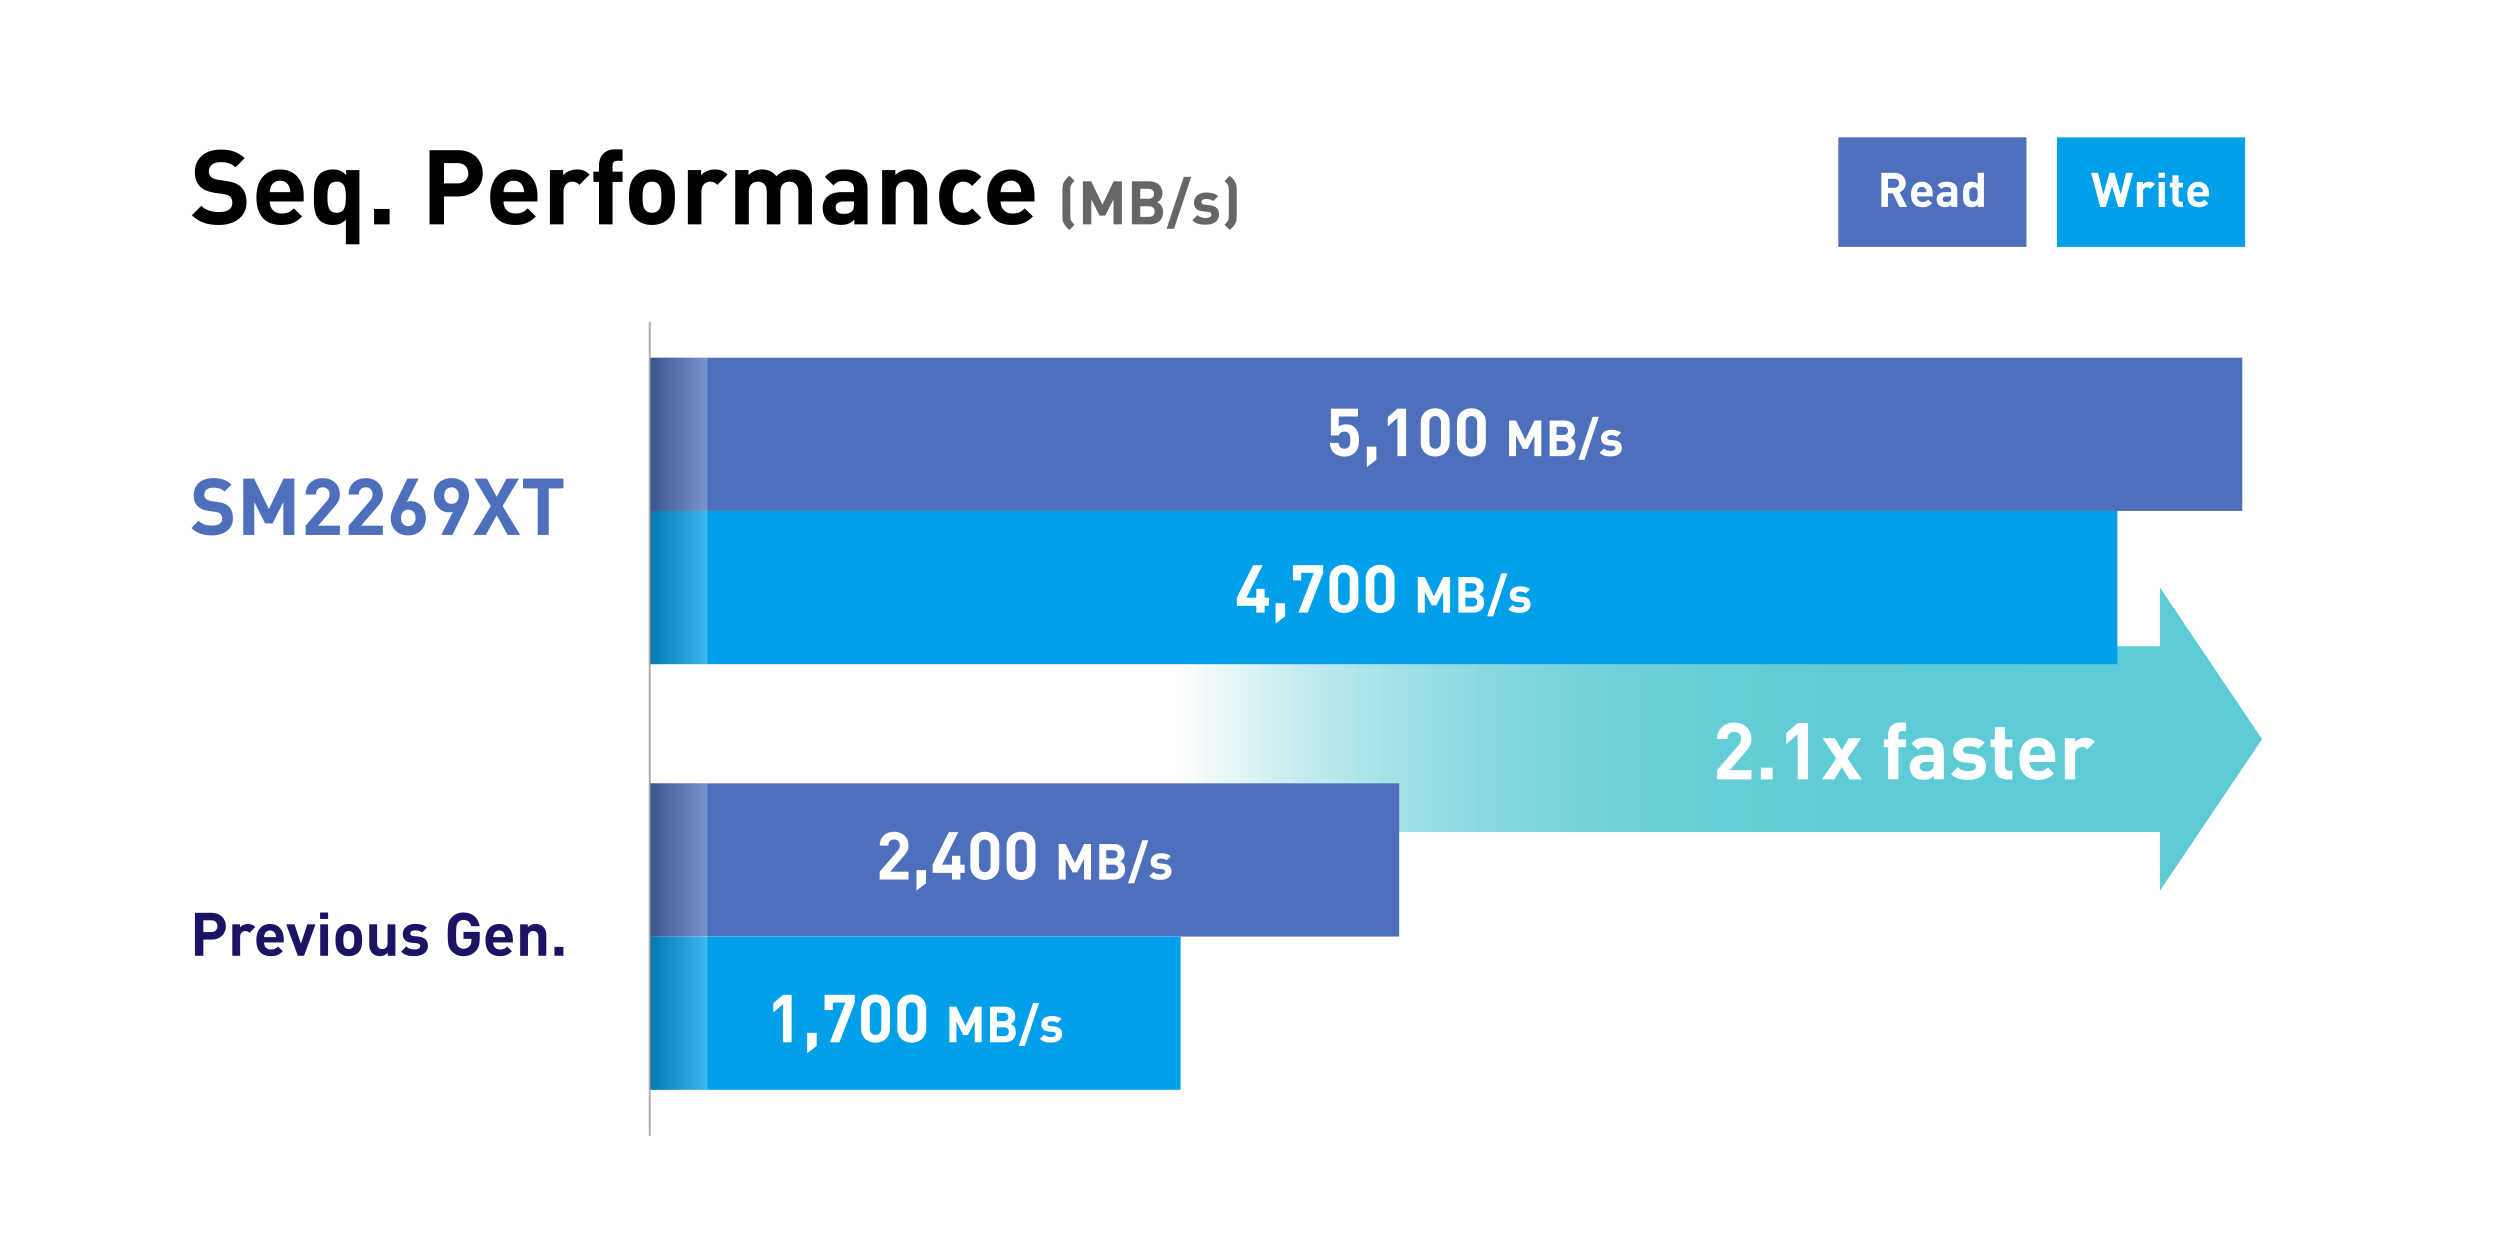 <?xml version="1.0" encoding="UTF-8"?><svg xmlns="http://www.w3.org/2000/svg" xmlns:xlink="http://www.w3.org/1999/xlink" viewBox="0 0 1200 600"><defs><style>.cls-1{fill:url(#linear-gradient);}.cls-2{fill:#009fea;}.cls-3{fill:#fff;}.cls-4{fill:#666;}.cls-5{fill:#1b1464;}.cls-6{fill:#4e70bc;}.cls-7{fill:url(#linear-gradient-4);}.cls-7,.cls-8{mix-blend-mode:multiply;opacity:.25;}.cls-8{fill:url(#linear-gradient-3);}.cls-9{fill:url(#linear-gradient-2);}.cls-10{fill:none;stroke:#b1b1b1;stroke-miterlimit:10;}.cls-11{isolation:isolate;}.cls-12{filter:url(#outer-glow-3);}</style><linearGradient id="linear-gradient" x1="415.31" y1="354.78" x2="996.61" y2="354.78" gradientTransform="matrix(1, 0, 0, 1, 0, 0)" gradientUnits="userSpaceOnUse"><stop offset=".26" stop-color="#fff"/><stop offset=".29" stop-color="#ebf8f9"/><stop offset=".36" stop-color="#c5ecf0"/><stop offset=".43" stop-color="#a4e2e7"/><stop offset=".51" stop-color="#8ad9e0"/><stop offset=".6" stop-color="#75d3db"/><stop offset=".69" stop-color="#67ced7"/><stop offset=".81" stop-color="#5ecbd5"/><stop offset="1" stop-color="#5ccbd5"/></linearGradient><linearGradient id="linear-gradient-2" x1="683.82" y1="354.78" x2="1015.44" y2="354.78" xlink:href="#linear-gradient"/><filter id="outer-glow-3" filterUnits="userSpaceOnUse"><feOffset dx="0" dy="0"/><feGaussianBlur result="blur" stdDeviation="10"/><feFlood flood-color="#000" flood-opacity=".2"/><feComposite in2="blur" operator="in"/><feComposite in="SourceGraphic"/></filter><linearGradient id="linear-gradient-3" x1="311.89" y1="245.25" x2="339.55" y2="245.25" gradientTransform="matrix(1, 0, 0, 1, 0, 0)" gradientUnits="userSpaceOnUse"><stop offset="0" stop-color="#000"/><stop offset="1" stop-color="#fff"/></linearGradient><linearGradient id="linear-gradient-4" y1="449.56" y2="449.56" xlink:href="#linear-gradient-3"/></defs><g class="cls-11"><g id="Layer_1"><rect class="cls-1" x="427.49" y="310.19" width="614.75" height="89.18"/><polygon class="cls-9" points="1085.78 354.78 1036.77 427.54 1036.77 282.02 1085.78 354.78"/><rect class="cls-6" x="311.89" y="171.7" width="764.4" height="73.55"/><rect class="cls-6" x="882.4" y="65.92" width="90.3" height="52.59"/><rect class="cls-2" x="311.89" y="245.25" width="704.45" height="73.55"/><rect class="cls-6" x="311.89" y="376" width="359.72" height="73.55"/><rect class="cls-2" x="311.89" y="449.56" width="254.8" height="73.55"/><g><path d="M105.12,107.99c-5.4,0-9.5-1.15-13-4.7l4.5-4.5c2.25,2.25,5.3,3,8.6,3,4.1,0,6.3-1.55,6.3-4.4,0-1.25-.35-2.3-1.1-3-.7-.65-1.5-1-3.15-1.25l-4.3-.6c-3.05-.45-5.3-1.4-6.9-2.95-1.7-1.7-2.55-4-2.55-7,0-6.35,4.7-10.8,12.4-10.8,4.9,0,8.45,1.2,11.5,4.15l-4.4,4.35c-2.25-2.15-4.95-2.45-7.3-2.45-3.7,0-5.5,2.05-5.5,4.5,0,.9,.3,1.85,1.05,2.55,.7,.65,1.85,1.2,3.3,1.4l4.2,.6c3.25,.45,5.3,1.35,6.8,2.75,1.9,1.8,2.75,4.4,2.75,7.55,0,6.9-5.75,10.8-13.2,10.8Z"/><path d="M129.47,96.69c0,3.35,2.05,5.8,5.7,5.8,2.85,0,4.25-.8,5.9-2.45l3.95,3.85c-2.65,2.65-5.2,4.1-9.9,4.1-6.15,0-12.05-2.8-12.05-13.35,0-8.5,4.6-13.3,11.35-13.3,7.25,0,11.35,5.3,11.35,12.45v2.9h-16.3Zm9.3-7.25c-.7-1.55-2.15-2.7-4.35-2.7s-3.65,1.15-4.35,2.7c-.4,.95-.55,1.65-.6,2.8h9.9c-.05-1.15-.2-1.85-.6-2.8Z"/><path d="M166.02,117.24v-11.85c-1.7,1.9-3.7,2.6-6.35,2.6s-4.9-.9-6.35-2.35c-2.6-2.6-2.65-7.1-2.65-11s.05-8.35,2.65-10.95c1.45-1.45,3.85-2.35,6.4-2.35,2.75,0,4.65,.75,6.45,2.75v-2.45h6.35v35.6h-6.5Zm-4.45-30.05c-3.9,0-4.4,3.2-4.4,7.45s.5,7.5,4.4,7.5,4.45-3.25,4.45-7.5-.55-7.45-4.45-7.45Z"/><path d="M179.57,107.69v-7.4h7.45v7.4h-7.45Z"/><path d="M219.97,94.29h-6.85v13.4h-6.95v-35.6h13.8c7.35,0,11.75,5.05,11.75,11.1s-4.4,11.1-11.75,11.1Zm-.35-16h-6.5v9.75h6.5c3.15,0,5.15-1.95,5.15-4.85s-2-4.9-5.15-4.9Z"/><path d="M241.67,96.69c0,3.35,2.05,5.8,5.7,5.8,2.85,0,4.25-.8,5.9-2.45l3.95,3.85c-2.65,2.65-5.2,4.1-9.9,4.1-6.15,0-12.05-2.8-12.05-13.35,0-8.5,4.6-13.3,11.35-13.3,7.25,0,11.35,5.3,11.35,12.45v2.9h-16.3Zm9.3-7.25c-.7-1.55-2.15-2.7-4.35-2.7s-3.65,1.15-4.35,2.7c-.4,.95-.55,1.65-.6,2.8h9.9c-.05-1.15-.2-1.85-.6-2.8Z"/><path d="M278.12,88.74c-1-1-1.85-1.55-3.45-1.55-2,0-4.2,1.5-4.2,4.8v15.7h-6.5v-26.05h6.35v2.5c1.25-1.5,3.75-2.8,6.55-2.8,2.55,0,4.35,.65,6.15,2.45l-4.9,4.95Z"/><path d="M294.02,87.34v20.35h-6.5v-20.35h-2.7v-4.95h2.7v-3.25c0-3.7,2.3-7.45,7.6-7.45h3.7v5.5h-2.55c-1.55,0-2.25,.85-2.25,2.35v2.85h4.8v4.95h-4.8Z"/><path d="M321.02,104.79c-1.6,1.7-4.25,3.2-8.1,3.2s-6.45-1.5-8.05-3.2c-2.35-2.45-2.95-5.4-2.95-10.15s.6-7.65,2.95-10.1c1.6-1.7,4.2-3.2,8.05-3.2s6.5,1.5,8.1,3.2c2.35,2.45,2.95,5.4,2.95,10.1s-.6,7.7-2.95,10.15Zm-5.05-16.45c-.75-.75-1.75-1.15-3.05-1.15s-2.25,.4-3,1.15c-1.35,1.35-1.5,3.6-1.5,6.3s.15,5,1.5,6.35c.75,.75,1.7,1.15,3,1.15s2.3-.4,3.05-1.15c1.35-1.35,1.5-3.65,1.5-6.35s-.15-4.95-1.5-6.3Z"/><path d="M344.32,88.74c-1-1-1.85-1.55-3.45-1.55-2,0-4.2,1.5-4.2,4.8v15.7h-6.5v-26.05h6.35v2.5c1.25-1.5,3.75-2.8,6.55-2.8,2.55,0,4.35,.65,6.15,2.45l-4.9,4.95Z"/><path d="M383.22,107.69v-15.75c0-3.55-2.25-4.75-4.3-4.75s-4.35,1.2-4.35,4.6v15.9h-6.5v-15.75c0-3.55-2.25-4.75-4.3-4.75s-4.35,1.2-4.35,4.75v15.75h-6.5v-26.05h6.35v2.4c1.7-1.75,4.1-2.7,6.5-2.7,2.9,0,5.25,1.05,6.9,3.3,2.2-2.3,4.55-3.3,7.8-3.3,2.6,0,4.95,.85,6.4,2.3,2.1,2.1,2.85,4.55,2.85,7.4v16.65h-6.5Z"/><path d="M410.07,107.69v-2.25c-1.75,1.75-3.4,2.5-6.4,2.5s-5.1-.75-6.65-2.3c-1.4-1.45-2.15-3.55-2.15-5.85,0-4.15,2.85-7.55,8.9-7.55h6.15v-1.3c0-2.85-1.4-4.1-4.85-4.1-2.5,0-3.65,.6-5,2.15l-4.15-4.05c2.55-2.8,5.05-3.6,9.4-3.6,7.3,0,11.1,3.1,11.1,9.2v17.15h-6.35Zm-.15-11h-5.15c-2.35,0-3.65,1.1-3.65,2.95s1.2,3,3.75,3c1.8,0,2.95-.15,4.1-1.25,.7-.65,.95-1.7,.95-3.3v-1.4Z"/><path d="M438.57,107.69v-15.75c0-3.55-2.25-4.75-4.3-4.75s-4.35,1.2-4.35,4.75v15.75h-6.5v-26.05h6.35v2.4c1.7-1.8,4.1-2.7,6.5-2.7,2.6,0,4.7,.85,6.15,2.3,2.1,2.1,2.65,4.55,2.65,7.4v16.65h-6.5Z"/><path d="M462.42,107.99c-5.2,0-11.65-2.8-11.65-13.35s6.45-13.3,11.65-13.3c3.6,0,6.3,1.1,8.6,3.5l-4.4,4.4c-1.35-1.45-2.5-2.05-4.2-2.05-1.55,0-2.75,.55-3.7,1.7-1,1.25-1.45,3-1.45,5.75s.45,4.55,1.45,5.8c.95,1.15,2.15,1.7,3.7,1.7,1.7,0,2.85-.6,4.2-2.05l4.4,4.35c-2.3,2.4-5,3.55-8.6,3.55Z"/><path d="M480.27,96.69c0,3.35,2.05,5.8,5.7,5.8,2.85,0,4.25-.8,5.9-2.45l3.95,3.85c-2.65,2.65-5.2,4.1-9.9,4.1-6.15,0-12.05-2.8-12.05-13.35,0-8.5,4.6-13.3,11.35-13.3,7.25,0,11.35,5.3,11.35,12.45v2.9h-16.3Zm9.3-7.25c-.7-1.55-2.15-2.7-4.35-2.7s-3.65,1.15-4.35,2.7c-.4,.95-.55,1.65-.6,2.8h9.9c-.05-1.15-.2-1.85-.6-2.8Z"/><path class="cls-4" d="M513.26,110.42c-.96-.96-1.88-1.86-2.55-2.99-.67-1.16-.75-2.47-.75-3.74v-12.65c0-1.28,.09-2.58,.75-3.74,.67-1.13,1.59-2.03,2.55-2.99l2.52,2.52c-.7,.7-1.13,1.1-1.62,1.94-.29,.52-.43,1.33-.43,2.44v12.3c0,1.1,.14,1.91,.43,2.44,.49,.84,.93,1.25,1.62,1.94l-2.52,2.52Z"/><path class="cls-4" d="M534.47,107.69v-12.04l-3.94,7.83h-2.73l-3.97-7.83v12.04h-4.03v-20.65h3.97l5.39,11.17,5.37-11.17h3.97v20.65h-4.03Z"/><path class="cls-4" d="M551.95,107.69h-8.64v-20.65h8.3c4.03,0,6.38,2.26,6.38,5.8,0,2.29-1.51,3.77-2.55,4.26,1.25,.58,2.84,1.89,2.84,4.64,0,3.86-2.64,5.95-6.32,5.95Zm-.67-17.06h-3.95v4.76h3.95c1.71,0,2.67-.96,2.67-2.38s-.96-2.38-2.67-2.38Zm.26,8.38h-4.21v5.08h4.21c1.83,0,2.7-1.16,2.7-2.55s-.87-2.52-2.7-2.52Z"/><path class="cls-4" d="M563.52,109.84h-3.54l8.27-24.95h3.54l-8.27,24.95Z"/><path class="cls-4" d="M578.75,107.87c-2.38,0-4.53-.26-6.44-2.18l2.47-2.47c1.25,1.25,2.87,1.42,4.03,1.42,1.31,0,2.67-.44,2.67-1.57,0-.75-.41-1.28-1.6-1.39l-2.38-.23c-2.73-.26-4.41-1.45-4.41-4.24,0-3.13,2.76-4.81,5.83-4.81,2.35,0,4.32,.41,5.77,1.77l-2.32,2.35c-.87-.78-2.2-1.02-3.51-1.02-1.51,0-2.15,.7-2.15,1.45,0,.55,.23,1.19,1.57,1.31l2.38,.23c2.99,.29,4.5,1.89,4.5,4.44,0,3.34-2.84,4.93-6.41,4.93Z"/><path class="cls-4" d="M592.87,107.43c-.67,1.13-1.6,2.03-2.55,2.99l-2.55-2.55c.7-.7,1.13-1.07,1.62-1.91,.29-.52,.44-1.33,.44-2.44v-12.3c0-1.1-.15-1.91-.44-2.44-.49-.84-.93-1.22-1.62-1.91l2.55-2.55c.96,.96,1.89,1.86,2.55,2.99,.67,1.16,.75,2.47,.75,3.74v12.65c0,1.28-.09,2.58-.75,3.74Z"/></g><g><path class="cls-6" d="M101.77,256.99c-4.1,0-7.22-.87-9.88-3.57l3.42-3.42c1.71,1.71,4.03,2.28,6.54,2.28,3.12,0,4.79-1.18,4.79-3.34,0-.95-.27-1.75-.84-2.28-.53-.49-1.14-.76-2.39-.95l-3.27-.46c-2.32-.34-4.03-1.06-5.24-2.24-1.29-1.29-1.94-3.04-1.94-5.32,0-4.83,3.57-8.21,9.42-8.21,3.72,0,6.42,.91,8.74,3.15l-3.34,3.31c-1.71-1.63-3.76-1.86-5.55-1.86-2.81,0-4.18,1.56-4.18,3.42,0,.68,.23,1.41,.8,1.94,.53,.49,1.41,.91,2.51,1.06l3.19,.46c2.47,.34,4.03,1.03,5.17,2.09,1.44,1.37,2.09,3.34,2.09,5.74,0,5.24-4.37,8.21-10.03,8.21Z"/><path class="cls-6" d="M136.01,256.77v-15.77l-5.17,10.26h-3.57l-5.21-10.26v15.77h-5.28v-27.05h5.21l7.07,14.63,7.03-14.63h5.21v27.05h-5.28Z"/><path class="cls-6" d="M146.69,256.77v-4.45l10.11-11.74c.99-1.18,1.41-2.01,1.41-3.27,0-2.01-1.18-3.38-3.27-3.38-1.63,0-3.31,.84-3.31,3.46h-4.94c0-4.94,3.61-7.9,8.25-7.9s8.21,3,8.21,7.86c0,2.62-1.03,4.03-2.89,6.19l-7.56,8.78h10.45v4.45h-16.45Z"/><path class="cls-6" d="M167.32,256.77v-4.45l10.11-11.74c.99-1.18,1.41-2.01,1.41-3.27,0-2.01-1.18-3.38-3.27-3.38-1.63,0-3.31,.84-3.31,3.46h-4.94c0-4.94,3.61-7.9,8.25-7.9s8.21,3,8.21,7.86c0,2.62-1.03,4.03-2.89,6.19l-7.56,8.78h10.45v4.45h-16.45Z"/><path class="cls-6" d="M195.97,256.99c-4.79,0-8.43-3-8.43-8.36,0-2.47,1.06-4.75,2.28-7.22l5.7-11.7h5.39l-5.62,11.17c.65-.27,1.37-.34,2.01-.34,3.65,0,7.11,3,7.11,8.02,0,5.32-3.65,8.43-8.43,8.43Zm0-12.35c-2.01,0-3.5,1.44-3.5,3.95s1.48,3.95,3.5,3.95,3.5-1.44,3.5-3.95-1.41-3.95-3.5-3.95Z"/><path class="cls-6" d="M222.91,245.06l-5.74,11.7h-5.36l5.62-11.17c-.65,.27-1.37,.34-2.01,.34-3.65,0-7.14-3-7.14-8.02,0-5.32,3.65-8.43,8.43-8.43s8.44,3,8.44,8.36c0,2.47-1.03,4.75-2.24,7.22Zm-6.19-11.13c-2.01,0-3.5,1.44-3.5,3.95s1.41,3.95,3.5,3.95,3.5-1.44,3.5-3.95-1.48-3.95-3.5-3.95Z"/><path class="cls-6" d="M243.66,256.77l-5.24-9.42-5.21,9.42h-6.04l8.4-13.87-7.87-13.18h6l4.71,8.74,4.75-8.74h5.96l-7.86,13.18,8.43,13.87h-6.04Z"/><path class="cls-6" d="M263.38,234.42v22.34h-5.28v-22.34h-7.07v-4.71h19.42v4.71h-7.07Z"/></g><g><path class="cls-5" d="M101.58,451.01h-3.97v7.77h-4.03v-20.65h8.01c4.26,0,6.82,2.93,6.82,6.44s-2.55,6.44-6.82,6.44Zm-.2-9.28h-3.77v5.66h3.77c1.83,0,2.99-1.13,2.99-2.81s-1.16-2.84-2.99-2.84Z"/><path class="cls-5" d="M119.71,447.79c-.58-.58-1.07-.9-2-.9-1.16,0-2.44,.87-2.44,2.79v9.11h-3.77v-15.11h3.68v1.45c.72-.87,2.17-1.62,3.8-1.62,1.48,0,2.52,.38,3.57,1.42l-2.84,2.87Z"/><path class="cls-5" d="M126.75,452.4c0,1.94,1.19,3.37,3.31,3.37,1.65,0,2.47-.46,3.42-1.42l2.29,2.23c-1.54,1.54-3.02,2.38-5.74,2.38-3.57,0-6.99-1.62-6.99-7.75,0-4.93,2.67-7.72,6.58-7.72,4.21,0,6.58,3.08,6.58,7.22v1.68h-9.46Zm5.4-4.21c-.41-.9-1.25-1.57-2.52-1.57s-2.12,.67-2.52,1.57c-.23,.55-.32,.96-.35,1.62h5.74c-.03-.67-.12-1.07-.35-1.62Z"/><path class="cls-5" d="M145.92,458.78h-2.96l-5.57-15.11h3.97l3.08,9.34,3.05-9.34h3.97l-5.54,15.11Z"/><path class="cls-5" d="M153.64,441.09v-3.08h3.86v3.08h-3.86Zm.06,17.69v-15.11h3.77v15.11h-3.77Z"/><path class="cls-5" d="M172.11,457.1c-.93,.99-2.46,1.86-4.7,1.86s-3.74-.87-4.67-1.86c-1.36-1.42-1.71-3.13-1.71-5.89s.35-4.44,1.71-5.86c.93-.99,2.44-1.86,4.67-1.86s3.77,.87,4.7,1.86c1.36,1.42,1.71,3.13,1.71,5.86s-.35,4.47-1.71,5.89Zm-2.93-9.54c-.43-.44-1.01-.67-1.77-.67s-1.31,.23-1.74,.67c-.78,.78-.87,2.09-.87,3.65s.09,2.9,.87,3.68c.44,.43,.99,.67,1.74,.67s1.33-.23,1.77-.67c.78-.78,.87-2.12,.87-3.68s-.09-2.87-.87-3.65Z"/><path class="cls-5" d="M186.12,458.78v-1.39c-.99,1.04-2.38,1.57-3.77,1.57-1.51,0-2.73-.49-3.57-1.33-1.22-1.22-1.54-2.64-1.54-4.29v-9.66h3.77v9.14c0,2.06,1.3,2.76,2.49,2.76s2.52-.7,2.52-2.76v-9.14h3.77v15.11h-3.68Z"/><path class="cls-5" d="M198.99,458.96c-2.38,0-4.53-.26-6.44-2.18l2.47-2.47c1.25,1.25,2.87,1.42,4.03,1.42,1.31,0,2.67-.44,2.67-1.57,0-.75-.41-1.28-1.6-1.39l-2.38-.23c-2.73-.26-4.41-1.45-4.41-4.24,0-3.13,2.76-4.82,5.83-4.82,2.35,0,4.32,.41,5.77,1.77l-2.32,2.35c-.87-.78-2.2-1.02-3.51-1.02-1.51,0-2.15,.7-2.15,1.45,0,.55,.23,1.19,1.57,1.3l2.38,.23c2.99,.29,4.5,1.89,4.5,4.44,0,3.34-2.84,4.93-6.41,4.93Z"/><path class="cls-5" d="M228.31,456.61c-1.6,1.62-3.51,2.35-5.83,2.35s-4.06-.75-5.57-2.26c-.9-.9-1.45-1.94-1.68-3.1s-.35-2.87-.35-5.13,.12-3.97,.35-5.13c.23-1.19,.78-2.2,1.68-3.1,1.51-1.51,3.36-2.26,5.57-2.26,4.7,0,7.22,3.02,7.77,6.61h-4.06c-.49-2-1.71-3.02-3.71-3.02-1.07,0-1.94,.38-2.58,1.1-.75,.96-.99,1.71-.99,5.8s.17,4.87,.99,5.83c.61,.72,1.48,1.07,2.58,1.07,1.19,0,2.15-.38,2.87-1.16,.61-.7,.93-1.62,.93-2.76v-.78h-3.8v-3.37h7.8v3.02c0,3.02-.55,4.79-1.97,6.29Z"/><path class="cls-5" d="M236.72,452.4c0,1.94,1.19,3.37,3.31,3.37,1.65,0,2.47-.46,3.42-1.42l2.29,2.23c-1.54,1.54-3.02,2.38-5.74,2.38-3.57,0-6.99-1.62-6.99-7.75,0-4.93,2.67-7.72,6.58-7.72,4.21,0,6.58,3.08,6.58,7.22v1.68h-9.46Zm5.4-4.21c-.41-.9-1.25-1.57-2.52-1.57s-2.12,.67-2.52,1.57c-.23,.55-.32,.96-.35,1.62h5.74c-.03-.67-.12-1.07-.35-1.62Z"/><path class="cls-5" d="M258.44,458.78v-9.14c0-2.06-1.3-2.76-2.49-2.76s-2.52,.7-2.52,2.76v9.14h-3.77v-15.11h3.68v1.39c.99-1.04,2.38-1.57,3.77-1.57,1.51,0,2.73,.49,3.57,1.33,1.22,1.22,1.54,2.64,1.54,4.29v9.66h-3.77Z"/><path class="cls-5" d="M266.13,458.78v-4.29h4.32v4.29h-4.32Z"/></g><g class="cls-12"><path class="cls-3" d="M824.23,374.12v-4.45l10.11-11.74c.99-1.18,1.41-2.01,1.41-3.27,0-2.01-1.18-3.38-3.27-3.38-1.63,0-3.31,.84-3.31,3.46h-4.94c0-4.94,3.61-7.9,8.25-7.9s8.21,3,8.21,7.86c0,2.62-1.03,4.03-2.89,6.19l-7.56,8.78h10.45v4.45h-16.45Z"/><path class="cls-3" d="M845.21,374.12v-5.62h5.66v5.62h-5.66Z"/><path class="cls-3" d="M862.88,374.12v-21.73l-5.51,4.79v-5.32l5.51-4.79h4.94v27.05h-4.94Z"/><path class="cls-3" d="M887.73,374.12l-3.65-5.93-3.61,5.93h-5.93l6.84-10.11-6.57-9.69h5.93l3.34,5.66,3.38-5.66h5.93l-6.57,9.69,6.84,10.11h-5.93Z"/><path class="cls-3" d="M911.25,358.66v15.46h-4.94v-15.46h-2.05v-3.76h2.05v-2.47c0-2.81,1.75-5.66,5.77-5.66h2.81v4.18h-1.94c-1.18,0-1.71,.65-1.71,1.79v2.17h3.65v3.76h-3.65Z"/><path class="cls-3" d="M928.24,374.12v-1.71c-1.33,1.33-2.58,1.9-4.86,1.9s-3.88-.57-5.05-1.75c-1.06-1.1-1.63-2.7-1.63-4.45,0-3.15,2.17-5.74,6.76-5.74h4.67v-.99c0-2.17-1.06-3.12-3.68-3.12-1.9,0-2.77,.46-3.8,1.63l-3.15-3.08c1.94-2.13,3.84-2.74,7.14-2.74,5.55,0,8.43,2.36,8.43,6.99v13.03h-4.83Zm-.11-8.36h-3.91c-1.79,0-2.77,.84-2.77,2.24s.91,2.28,2.85,2.28c1.37,0,2.24-.11,3.12-.95,.53-.49,.72-1.29,.72-2.51v-1.06Z"/><path class="cls-3" d="M944.88,374.35c-3.12,0-5.93-.34-8.43-2.85l3.23-3.23c1.63,1.63,3.76,1.86,5.28,1.86,1.71,0,3.5-.57,3.5-2.05,0-.99-.53-1.67-2.09-1.82l-3.12-.3c-3.57-.34-5.78-1.9-5.78-5.55,0-4.1,3.61-6.31,7.64-6.31,3.08,0,5.66,.53,7.56,2.32l-3.04,3.08c-1.14-1.03-2.89-1.33-4.6-1.33-1.98,0-2.81,.91-2.81,1.9,0,.72,.3,1.56,2.05,1.71l3.12,.3c3.91,.38,5.89,2.47,5.89,5.81,0,4.37-3.72,6.46-8.4,6.46Z"/><path class="cls-3" d="M963.24,374.12c-4.03,0-5.74-2.85-5.74-5.66v-9.8h-2.09v-3.76h2.09v-5.85h4.94v5.85h3.5v3.76h-3.5v9.5c0,1.14,.53,1.79,1.71,1.79h1.79v4.18h-2.7Z"/><path class="cls-3" d="M974.18,365.76c0,2.55,1.56,4.41,4.33,4.41,2.17,0,3.23-.61,4.48-1.86l3,2.93c-2.01,2.01-3.95,3.12-7.52,3.12-4.67,0-9.16-2.13-9.16-10.14,0-6.46,3.5-10.11,8.62-10.11,5.51,0,8.62,4.03,8.62,9.46v2.2h-12.39Zm7.07-5.51c-.53-1.18-1.63-2.05-3.31-2.05s-2.77,.87-3.31,2.05c-.3,.72-.42,1.25-.46,2.13h7.52c-.04-.87-.15-1.41-.46-2.13Z"/><path class="cls-3" d="M1001.88,359.72c-.76-.76-1.41-1.18-2.62-1.18-1.52,0-3.19,1.14-3.19,3.65v11.93h-4.94v-19.79h4.83v1.9c.95-1.14,2.85-2.13,4.98-2.13,1.94,0,3.31,.49,4.67,1.86l-3.72,3.76Z"/></g><g><path class="cls-3" d="M650.31,217.27c-1.02,1.02-2.66,1.86-5.02,1.86s-4.1-.83-5.09-1.82c-1.41-1.41-1.73-3.07-1.86-4.74h4.16c.22,1.79,1.06,2.82,2.78,2.82,.8,0,1.47-.22,1.98-.74,.74-.74,.9-1.95,.9-3.39,0-2.62-.77-4.1-2.78-4.1-1.7,0-2.46,.96-2.75,1.86h-3.81v-12.86h12.99v3.74h-9.22v4.9c.61-.58,1.89-1.15,3.42-1.15,1.89,0,3.33,.61,4.26,1.54,1.79,1.79,2.05,3.94,2.05,6.08,0,2.56-.35,4.35-2.02,6.02Z"/><path class="cls-3" d="M656.07,224.22v-9.82h4.58v6.3l-4.58,3.52Z"/><path class="cls-3" d="M670.76,218.94v-18.3l-4.64,4.03v-4.48l4.64-4.03h4.16v22.78h-4.16Z"/><path class="cls-3" d="M688.9,219.13c-3.71,0-6.94-2.43-6.94-6.78v-9.6c0-4.35,3.23-6.78,6.94-6.78s6.91,2.43,6.91,6.78v9.6c0,4.35-3.2,6.78-6.91,6.78Zm2.75-16.32c0-1.92-1.12-3.1-2.75-3.1s-2.78,1.18-2.78,3.1v9.5c0,1.92,1.15,3.07,2.78,3.07s2.75-1.15,2.75-3.07v-9.5Z"/><path class="cls-3" d="M706.28,219.13c-3.71,0-6.94-2.43-6.94-6.78v-9.6c0-4.35,3.23-6.78,6.94-6.78s6.91,2.43,6.91,6.78v9.6c0,4.35-3.2,6.78-6.91,6.78Zm2.75-16.32c0-1.92-1.12-3.1-2.75-3.1s-2.78,1.18-2.78,3.1v9.5c0,1.92,1.15,3.07,2.78,3.07s2.75-1.15,2.75-3.07v-9.5Z"/><path class="cls-3" d="M736.51,218.94v-9.96l-3.26,6.48h-2.26l-3.29-6.48v9.96h-3.34v-17.09h3.29l4.46,9.24,4.44-9.24h3.29v17.09h-3.34Z"/><path class="cls-3" d="M750.98,218.94h-7.15v-17.09h6.86c3.34,0,5.28,1.87,5.28,4.8,0,1.9-1.25,3.12-2.11,3.53,1.03,.48,2.35,1.56,2.35,3.84,0,3.19-2.18,4.92-5.23,4.92Zm-.55-14.11h-3.26v3.94h3.26c1.42,0,2.21-.79,2.21-1.97s-.79-1.97-2.21-1.97Zm.22,6.94h-3.48v4.2h3.48c1.51,0,2.23-.96,2.23-2.11s-.72-2.09-2.23-2.09Z"/><path class="cls-3" d="M760.56,220.71h-2.93l6.84-20.64h2.93l-6.84,20.64Z"/><path class="cls-3" d="M773.16,219.08c-1.97,0-3.74-.22-5.33-1.8l2.04-2.04c1.03,1.03,2.38,1.18,3.34,1.18,1.08,0,2.21-.36,2.21-1.3,0-.62-.34-1.06-1.32-1.15l-1.97-.19c-2.26-.22-3.65-1.2-3.65-3.5,0-2.59,2.28-3.98,4.83-3.98,1.94,0,3.58,.34,4.78,1.46l-1.92,1.94c-.72-.65-1.82-.84-2.9-.84-1.25,0-1.78,.58-1.78,1.2,0,.46,.19,.98,1.3,1.08l1.97,.19c2.47,.24,3.72,1.56,3.72,3.67,0,2.76-2.35,4.08-5.3,4.08Z"/></g><g><path class="cls-3" d="M607.02,290.83v3.23h-4v-3.23h-9.31v-3.94l7.81-15.61h4.54l-7.81,15.61h4.77v-4.26h4v4.26h2.08v3.94h-2.08Z"/><path class="cls-3" d="M612.27,299.34v-9.82h4.58v6.3l-4.58,3.52Z"/><path class="cls-3" d="M627.72,294.06h-4.51l7.39-19.04h-6.02v3.58h-3.97v-7.33h14.5v3.74l-7.39,19.04Z"/><path class="cls-3" d="M645.1,294.25c-3.71,0-6.94-2.43-6.94-6.78v-9.6c0-4.35,3.23-6.78,6.94-6.78s6.91,2.43,6.91,6.78v9.6c0,4.35-3.2,6.78-6.91,6.78Zm2.75-16.32c0-1.92-1.12-3.1-2.75-3.1s-2.78,1.18-2.78,3.1v9.5c0,1.92,1.15,3.07,2.78,3.07s2.75-1.15,2.75-3.07v-9.5Z"/><path class="cls-3" d="M662.47,294.25c-3.71,0-6.94-2.43-6.94-6.78v-9.6c0-4.35,3.23-6.78,6.94-6.78s6.91,2.43,6.91,6.78v9.6c0,4.35-3.2,6.78-6.91,6.78Zm2.75-16.32c0-1.92-1.12-3.1-2.75-3.1s-2.78,1.18-2.78,3.1v9.5c0,1.92,1.15,3.07,2.78,3.07s2.75-1.15,2.75-3.07v-9.5Z"/><path class="cls-3" d="M692.71,294.06v-9.96l-3.26,6.48h-2.26l-3.29-6.48v9.96h-3.34v-17.09h3.29l4.46,9.24,4.44-9.24h3.29v17.09h-3.34Z"/><path class="cls-3" d="M707.18,294.06h-7.15v-17.09h6.86c3.34,0,5.28,1.87,5.28,4.8,0,1.9-1.25,3.12-2.11,3.53,1.03,.48,2.35,1.56,2.35,3.84,0,3.19-2.18,4.92-5.23,4.92Zm-.55-14.11h-3.26v3.94h3.26c1.42,0,2.21-.79,2.21-1.97s-.79-1.97-2.21-1.97Zm.22,6.94h-3.48v4.2h3.48c1.51,0,2.23-.96,2.23-2.11s-.72-2.09-2.23-2.09Z"/><path class="cls-3" d="M716.75,295.84h-2.93l6.84-20.64h2.93l-6.84,20.64Z"/><path class="cls-3" d="M729.35,294.21c-1.97,0-3.74-.22-5.33-1.8l2.04-2.04c1.03,1.03,2.38,1.18,3.34,1.18,1.08,0,2.21-.36,2.21-1.3,0-.62-.34-1.06-1.32-1.15l-1.97-.19c-2.26-.22-3.65-1.2-3.65-3.5,0-2.59,2.28-3.98,4.83-3.98,1.94,0,3.58,.34,4.78,1.46l-1.92,1.94c-.72-.65-1.82-.84-2.9-.84-1.25,0-1.78,.58-1.78,1.2,0,.46,.19,.98,1.3,1.08l1.97,.19c2.47,.24,3.72,1.56,3.72,3.67,0,2.76-2.35,4.08-5.3,4.08Z"/></g><g><path class="cls-3" d="M422.24,422.2v-3.74l8.51-9.89c.83-.99,1.18-1.7,1.18-2.75,0-1.7-.99-2.85-2.75-2.85-1.38,0-2.78,.7-2.78,2.91h-4.16c0-4.16,3.04-6.65,6.94-6.65s6.91,2.53,6.91,6.62c0,2.21-.86,3.39-2.43,5.21l-6.37,7.39h8.8v3.74h-13.86Z"/><path class="cls-3" d="M439.9,427.48v-9.82h4.58v6.3l-4.58,3.52Z"/><path class="cls-3" d="M460.96,418.97v3.23h-4v-3.23h-9.31v-3.94l7.81-15.61h4.54l-7.81,15.61h4.77v-4.26h4v4.26h2.08v3.94h-2.08Z"/><path class="cls-3" d="M472.73,422.39c-3.71,0-6.94-2.43-6.94-6.78v-9.6c0-4.35,3.23-6.78,6.94-6.78s6.91,2.43,6.91,6.78v9.6c0,4.35-3.2,6.78-6.91,6.78Zm2.75-16.32c0-1.92-1.12-3.1-2.75-3.1s-2.78,1.18-2.78,3.1v9.5c0,1.92,1.15,3.07,2.78,3.07s2.75-1.15,2.75-3.07v-9.5Z"/><path class="cls-3" d="M490.11,422.39c-3.71,0-6.94-2.43-6.94-6.78v-9.6c0-4.35,3.23-6.78,6.94-6.78s6.91,2.43,6.91,6.78v9.6c0,4.35-3.2,6.78-6.91,6.78Zm2.75-16.32c0-1.92-1.12-3.1-2.75-3.1s-2.78,1.18-2.78,3.1v9.5c0,1.92,1.15,3.07,2.78,3.07s2.75-1.15,2.75-3.07v-9.5Z"/><path class="cls-3" d="M520.34,422.2v-9.96l-3.26,6.48h-2.26l-3.29-6.48v9.96h-3.34v-17.09h3.29l4.46,9.24,4.44-9.24h3.29v17.09h-3.34Z"/><path class="cls-3" d="M534.81,422.2h-7.15v-17.09h6.86c3.34,0,5.28,1.87,5.28,4.8,0,1.9-1.25,3.12-2.11,3.53,1.03,.48,2.35,1.56,2.35,3.84,0,3.19-2.18,4.92-5.23,4.92Zm-.55-14.11h-3.26v3.94h3.26c1.42,0,2.21-.79,2.21-1.97s-.79-1.97-2.21-1.97Zm.22,6.94h-3.48v4.2h3.48c1.51,0,2.23-.96,2.23-2.11s-.72-2.09-2.23-2.09Z"/><path class="cls-3" d="M544.39,423.97h-2.93l6.84-20.64h2.93l-6.84,20.64Z"/><path class="cls-3" d="M556.99,422.34c-1.97,0-3.74-.22-5.33-1.8l2.04-2.04c1.03,1.03,2.38,1.18,3.34,1.18,1.08,0,2.21-.36,2.21-1.3,0-.62-.34-1.06-1.32-1.15l-1.97-.19c-2.26-.22-3.65-1.2-3.65-3.5,0-2.59,2.28-3.98,4.83-3.98,1.94,0,3.58,.34,4.78,1.46l-1.92,1.94c-.72-.65-1.82-.84-2.9-.84-1.25,0-1.78,.58-1.78,1.2,0,.46,.19,.98,1.3,1.08l1.97,.19c2.47,.24,3.72,1.56,3.72,3.67,0,2.76-2.35,4.08-5.3,4.08Z"/></g><g><path class="cls-3" d="M375.83,500.3v-18.3l-4.64,4.03v-4.48l4.64-4.03h4.16v22.78h-4.16Z"/><path class="cls-3" d="M387.44,505.58v-9.82h4.58v6.3l-4.58,3.52Z"/><path class="cls-3" d="M402.9,500.3h-4.51l7.39-19.04h-6.02v3.58h-3.97v-7.33h14.5v3.74l-7.39,19.04Z"/><path class="cls-3" d="M420.27,500.49c-3.71,0-6.94-2.43-6.94-6.78v-9.6c0-4.35,3.23-6.78,6.94-6.78s6.91,2.43,6.91,6.78v9.6c0,4.35-3.2,6.78-6.91,6.78Zm2.75-16.32c0-1.92-1.12-3.1-2.75-3.1s-2.78,1.18-2.78,3.1v9.5c0,1.92,1.15,3.07,2.78,3.07s2.75-1.15,2.75-3.07v-9.5Z"/><path class="cls-3" d="M437.65,500.49c-3.71,0-6.94-2.43-6.94-6.78v-9.6c0-4.35,3.23-6.78,6.94-6.78s6.91,2.43,6.91,6.78v9.6c0,4.35-3.2,6.78-6.91,6.78Zm2.75-16.32c0-1.92-1.12-3.1-2.75-3.1s-2.78,1.18-2.78,3.1v9.5c0,1.92,1.15,3.07,2.78,3.07s2.75-1.15,2.75-3.07v-9.5Z"/><path class="cls-3" d="M467.88,500.3v-9.96l-3.26,6.48h-2.26l-3.29-6.48v9.96h-3.34v-17.09h3.29l4.46,9.24,4.44-9.24h3.29v17.09h-3.34Z"/><path class="cls-3" d="M482.36,500.3h-7.15v-17.09h6.86c3.34,0,5.28,1.87,5.28,4.8,0,1.9-1.25,3.12-2.11,3.53,1.03,.48,2.35,1.56,2.35,3.84,0,3.19-2.18,4.92-5.23,4.92Zm-.55-14.11h-3.26v3.94h3.26c1.42,0,2.21-.79,2.21-1.97s-.79-1.97-2.21-1.97Zm.22,6.94h-3.48v4.2h3.48c1.51,0,2.23-.96,2.23-2.11s-.72-2.09-2.23-2.09Z"/><path class="cls-3" d="M491.93,502.08h-2.93l6.84-20.64h2.93l-6.84,20.64Z"/><path class="cls-3" d="M504.53,500.44c-1.97,0-3.74-.22-5.33-1.8l2.04-2.04c1.03,1.03,2.38,1.18,3.34,1.18,1.08,0,2.21-.36,2.21-1.3,0-.62-.34-1.06-1.32-1.15l-1.97-.19c-2.26-.22-3.65-1.2-3.65-3.5,0-2.59,2.28-3.98,4.83-3.98,1.94,0,3.58,.34,4.78,1.46l-1.92,1.94c-.72-.65-1.82-.84-2.9-.84-1.25,0-1.78,.58-1.78,1.2,0,.46,.19,.98,1.3,1.08l1.97,.19c2.47,.24,3.72,1.56,3.72,3.67,0,2.76-2.35,4.08-5.3,4.08Z"/></g><line class="cls-10" x1="311.89" y1="154.49" x2="311.89" y2="545.24"/><g><path class="cls-3" d="M911.74,99.33l-3.2-6.53h-2.3v6.53h-3.2v-16.37h6.42c3.33,0,5.31,2.28,5.31,5.01,0,2.3-1.4,3.73-2.99,4.3l3.66,7.06h-3.7Zm-2.48-13.52h-3.01v4.32h3.01c1.4,0,2.32-.9,2.32-2.16s-.92-2.16-2.32-2.16Z"/><path class="cls-3" d="M920.21,94.28c0,1.54,.94,2.67,2.62,2.67,1.31,0,1.96-.37,2.71-1.13l1.82,1.77c-1.22,1.22-2.39,1.89-4.55,1.89-2.83,0-5.54-1.29-5.54-6.14,0-3.91,2.12-6.12,5.22-6.12,3.33,0,5.22,2.44,5.22,5.73v1.33h-7.5Zm4.28-3.33c-.32-.71-.99-1.24-2-1.24s-1.68,.53-2,1.24c-.18,.44-.25,.76-.28,1.29h4.55c-.02-.53-.09-.85-.28-1.29Z"/><path class="cls-3" d="M936.6,99.33v-1.03c-.8,.8-1.56,1.15-2.94,1.15s-2.35-.34-3.06-1.06c-.64-.67-.99-1.63-.99-2.69,0-1.91,1.31-3.47,4.09-3.47h2.83v-.6c0-1.31-.64-1.89-2.23-1.89-1.15,0-1.68,.28-2.3,.99l-1.91-1.86c1.17-1.29,2.32-1.66,4.32-1.66,3.36,0,5.1,1.43,5.1,4.23v7.89h-2.92Zm-.07-5.06h-2.37c-1.08,0-1.68,.51-1.68,1.36s.55,1.38,1.72,1.38c.83,0,1.36-.07,1.89-.58,.32-.3,.44-.78,.44-1.52v-.64Z"/><path class="cls-3" d="M949.37,99.33v-1.13c-.83,.92-1.7,1.27-2.97,1.27-1.17,0-2.28-.41-2.94-1.08-1.2-1.2-1.22-3.27-1.22-5.06s.02-3.84,1.22-5.04c.67-.67,1.75-1.08,2.92-1.08s2.14,.32,2.92,1.2v-5.45h2.99v16.37h-2.92Zm-2.12-9.43c-1.79,0-2.02,1.47-2.02,3.43s.23,3.45,2.02,3.45,2.05-1.5,2.05-3.45-.25-3.43-2.05-3.43Z"/></g><rect class="cls-2" x="987.35" y="65.92" width="90.3" height="52.59"/><g><path class="cls-3" d="M1019.46,99.33h-2.67l-3.01-9.93-3.01,9.93h-2.67l-4.37-16.37h3.33l2.53,10.32,2.99-10.32h2.39l2.99,10.32,2.55-10.32h3.33l-4.39,16.37Z"/><path class="cls-3" d="M1032.18,90.62c-.46-.46-.85-.71-1.59-.71-.92,0-1.93,.69-1.93,2.21v7.22h-2.99v-11.98h2.92v1.15c.58-.69,1.72-1.29,3.01-1.29,1.17,0,2,.3,2.83,1.13l-2.25,2.28Z"/><path class="cls-3" d="M1036.09,85.31v-2.44h3.06v2.44h-3.06Zm.05,14.03v-11.98h2.99v11.98h-2.99Z"/><path class="cls-3" d="M1046.21,99.33c-2.44,0-3.47-1.72-3.47-3.43v-5.93h-1.26v-2.28h1.26v-3.54h2.99v3.54h2.12v2.28h-2.12v5.75c0,.69,.32,1.08,1.03,1.08h1.08v2.53h-1.63Z"/><path class="cls-3" d="M1052.84,94.28c0,1.54,.94,2.67,2.62,2.67,1.31,0,1.96-.37,2.71-1.13l1.82,1.77c-1.22,1.22-2.39,1.89-4.55,1.89-2.83,0-5.54-1.29-5.54-6.14,0-3.91,2.12-6.12,5.22-6.12,3.33,0,5.22,2.44,5.22,5.73v1.33h-7.5Zm4.28-3.33c-.32-.71-.99-1.24-2-1.24s-1.68,.53-2,1.24c-.18,.44-.25,.76-.28,1.29h4.55c-.02-.53-.09-.85-.28-1.29Z"/></g><rect class="cls-8" x="311.89" y="171.7" width="27.66" height="147.1"/><rect class="cls-7" x="311.89" y="376" width="27.66" height="147.1"/></g></g></svg>